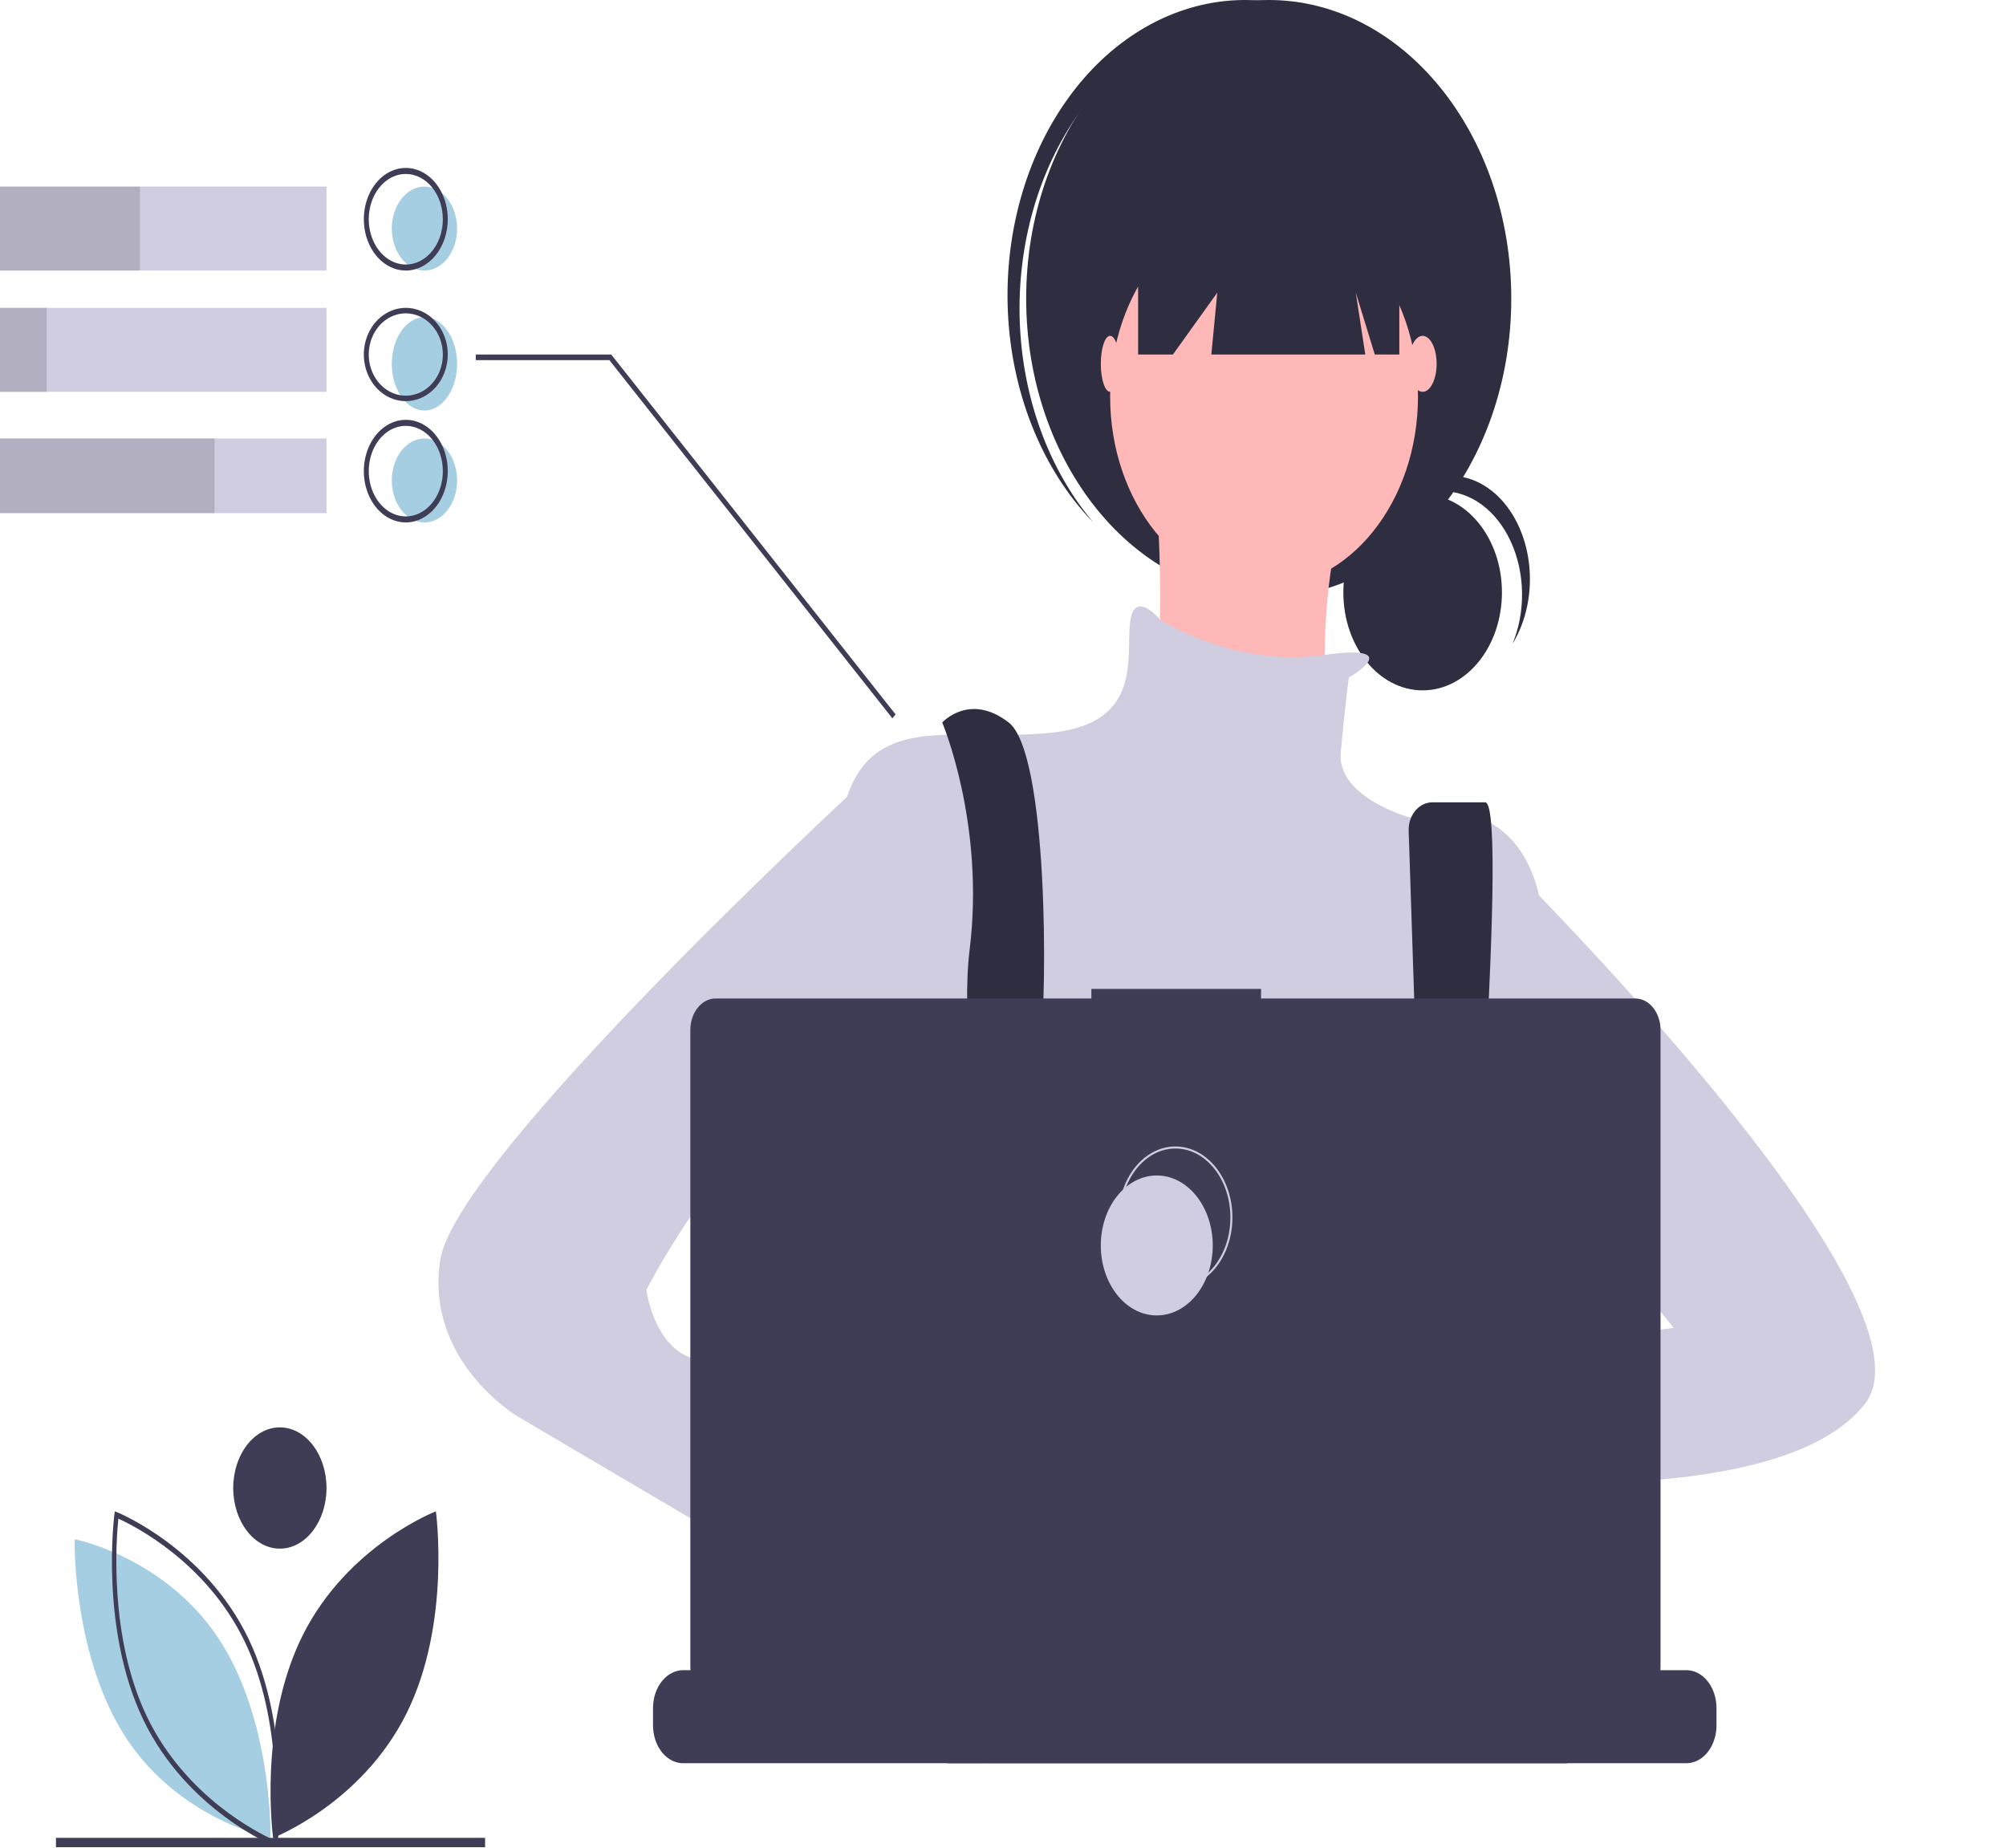 <svg width="1991" height="1834" viewBox="0 0 1991 1834" fill="none" xmlns="http://www.w3.org/2000/svg">
<g clip-path="url(#clip0)">
<path d="M1412.01 685.17C1455.47 685.17 1490.71 641.643 1490.71 587.95C1490.71 534.257 1455.47 490.73 1412.01 490.73C1368.54 490.73 1333.3 534.257 1333.3 587.95C1333.3 641.643 1368.54 685.17 1412.01 685.17Z" fill="#2F2E41"/>
<path d="M1431.87 487.541C1445.51 487.543 1458.91 492.154 1470.77 500.923C1482.63 509.692 1492.54 522.319 1499.53 537.57C1506.52 552.82 1510.36 570.172 1510.66 587.928C1510.96 605.685 1507.71 623.239 1501.24 638.875C1508.07 627.743 1513.05 614.879 1515.86 601.103C1518.66 587.328 1519.23 572.943 1517.53 558.865C1515.83 544.787 1511.89 531.325 1505.97 519.337C1500.06 507.348 1492.29 497.097 1483.16 489.235C1474.03 481.374 1463.75 476.075 1452.96 473.676C1442.17 471.277 1431.12 471.831 1420.5 475.302C1409.89 478.774 1399.95 485.086 1391.31 493.838C1382.67 502.59 1375.53 513.588 1370.34 526.133C1377.71 514.089 1387.06 504.364 1397.72 497.682C1408.37 491 1420.04 487.534 1431.87 487.541V487.541Z" fill="#2F2E41"/>
<path d="M1259.23 592.58C1392.19 592.58 1499.97 459.926 1499.97 296.29C1499.97 132.653 1392.19 0 1259.23 0C1126.28 0 1018.5 132.653 1018.5 296.29C1018.5 459.926 1126.28 592.58 1259.23 592.58Z" fill="#2F2E41"/>
<path d="M1071.43 111.518C1112.05 54.722 1168.83 19.768 1229.78 14.034C1290.73 8.301 1351.09 32.235 1398.12 80.787C1396.19 78.508 1394.28 76.212 1392.28 73.998C1345.55 22.373 1284.25 -4.061 1221.85 0.507C1159.45 5.076 1101.06 40.274 1059.53 98.361C1018 156.447 996.723 232.665 1000.38 310.252C1004.04 387.84 1032.34 460.443 1079.05 512.094C1081.05 514.308 1083.11 516.394 1085.15 518.507C1040.86 466.124 1014.68 394.396 1012.12 318.461C1009.56 242.526 1030.82 168.325 1071.43 111.518V111.518Z" fill="#2F2E41"/>
<path d="M1254.6 583.32C1338.98 583.32 1407.38 498.339 1407.38 393.51C1407.38 288.68 1338.98 203.699 1254.6 203.699C1170.23 203.699 1101.83 288.68 1101.83 393.51C1101.83 498.339 1170.23 583.32 1254.6 583.32Z" fill="#FFB8B8"/>
<path d="M1145.2 453.694C1145.2 453.694 1165.66 683.554 1132.91 708.538C1100.17 733.523 1321.22 768.502 1321.22 768.502C1321.22 768.502 1288.47 518.654 1370.34 453.694H1145.2Z" fill="#FFB8B8"/>
<path d="M1338.75 672.466C1338.75 672.466 1398.63 637.993 1312.4 650.272C1226.16 662.55 1151.76 615.453 1151.76 615.453C1151.76 615.453 1125.64 583.229 1121.62 617.932C1117.59 652.635 1133.68 717.084 1045.22 726.999C956.751 736.914 876.33 707.169 844.161 781.533C811.993 855.897 828.077 1178.14 828.077 1178.14C828.077 1178.14 888.393 1445.85 936.646 1485.51C984.899 1525.17 1407.11 1470.64 1407.11 1470.64L1527.74 1202.93V890.6C1527.74 890.6 1511.66 781.533 1399.07 811.279C1399.07 811.279 1326.69 791.448 1330.71 746.83C1334.73 702.211 1338.75 672.466 1338.75 672.466Z" fill="#D0CDE1"/>
<path d="M951.182 1682.31C953.677 1668.95 955.348 1661.39 955.348 1661.39L954.056 1650.53L940.756 1539.54L935.165 1492.72C983.595 1467.92 995.714 1353.8 995.714 1353.8L997.541 1352.46L1005.81 1346.39V1346.36L1035.48 1324.48L1036.08 1324.04L1048.07 1333.85L1072.42 1353.8C1157.6 1430.79 1244.35 1429.42 1297.88 1417.29C1330.61 1409.87 1350.95 1398.46 1350.95 1398.46L1409.67 1374.39L1411.5 1373.65L1413.3 1373.98L1447.74 1380.39L1448.37 1380.53L1451.22 1381.05L1443.24 1448.81L1431.68 1547.28C1462.22 1567.16 1489.38 1604.5 1513.13 1650.53C1518.38 1660.71 1523.48 1671.31 1528.41 1682.31C1534.83 1696.55 1540.95 1711.36 1546.79 1726.53C1547.5 1728.33 1548.19 1730.17 1548.88 1732C1551.13 1737.94 1553.36 1743.94 1555.52 1749.96H940.489C941.291 1743.91 942.093 1738.13 942.872 1732.58C942.913 1732.39 942.943 1732.2 942.961 1732C943.251 1730.14 943.518 1728.33 943.763 1726.53C946.481 1708.46 949.11 1693.37 951.182 1682.31Z" fill="#2F2E41"/>
<path d="M935.165 717.073C935.165 717.073 977.876 817.456 962.344 942.934C946.813 1068.41 1008.94 1379.6 1008.94 1379.6L1055.53 1364.54C1055.53 1364.54 1024.47 1103.55 1032.24 1043.32C1040 983.087 1040 747.188 1001.17 717.073C962.344 686.958 935.165 717.073 935.165 717.073Z" fill="#2F2E41"/>
<path d="M1398.15 824.929L1416.16 1373.35L1450.45 1398.12C1450.45 1398.12 1499.73 796.279 1474.02 796.279H1421.7C1418.5 796.279 1415.33 797.031 1412.4 798.489C1409.46 799.947 1406.81 802.081 1404.6 804.762C1402.4 807.442 1400.69 810.611 1399.58 814.079C1398.47 817.546 1397.98 821.237 1398.15 824.929V824.929Z" fill="#2F2E41"/>
<path d="M1027.76 1370.34C1037.98 1370.34 1046.27 1357.9 1046.27 1342.56C1046.27 1327.22 1037.98 1314.79 1027.76 1314.79C1017.53 1314.79 1009.24 1327.22 1009.24 1342.56C1009.24 1357.9 1017.53 1370.34 1027.76 1370.34Z" fill="#A6CEE3"/>
<path d="M1435.15 1388.86C1445.38 1388.86 1453.67 1378.49 1453.67 1365.71C1453.67 1352.93 1445.38 1342.56 1435.15 1342.56C1424.93 1342.56 1416.64 1352.93 1416.64 1365.71C1416.64 1378.49 1424.93 1388.86 1435.15 1388.86Z" fill="#A6CEE3"/>
<path d="M1129.6 157.404V351.844H1164.17L1208.17 290.442L1202.28 351.844H1355.08L1345.65 290.442L1364.5 351.844H1388.86V157.404H1129.6Z" fill="#2F2E41"/>
<path d="M1101.83 388.881C1106.94 388.881 1111.09 376.444 1111.09 361.103C1111.09 345.762 1106.94 333.326 1101.83 333.326C1096.71 333.326 1092.57 345.762 1092.57 361.103C1092.57 376.444 1096.71 388.881 1101.83 388.881Z" fill="#FFB8B8"/>
<path d="M1412.01 388.881C1419.68 388.881 1425.89 376.444 1425.89 361.103C1425.89 345.762 1419.68 333.326 1412.01 333.326C1404.34 333.326 1398.12 345.762 1398.12 361.103C1398.12 376.444 1404.34 388.881 1412.01 388.881Z" fill="#FFB8B8"/>
<path d="M1491.92 1363.64C1491.92 1363.64 1308.83 1321.77 1296.76 1395.65C1284.69 1469.52 1499.97 1437.51 1499.97 1437.51L1491.92 1363.64Z" fill="#FFB8B8"/>
<path d="M1491.24 851.833C1491.24 851.833 1932.04 1287.81 1851.16 1393.05C1770.28 1498.28 1462.93 1468.21 1462.93 1468.21L1483.15 1342.93L1661.09 1317.88L1572.12 1207.63L1491.24 1217.65V851.833Z" fill="#D0CDE1"/>
<path d="M842.574 1571.92L899.446 1628.46C899.446 1628.46 940.068 1787.8 1001 1741.54C1061.94 1695.28 944.13 1530.81 944.13 1530.81L875.072 1499.97L842.574 1571.92Z" fill="#FFB8B8"/>
<path d="M898.128 768.501L842.148 789.574C842.148 789.574 453.086 1149.67 437.049 1249.97C421.011 1350.28 513.227 1405.45 513.227 1405.45L862.044 1611.08L898.128 1490.71L733.743 1385.39C733.743 1385.39 745.772 1355.29 697.659 1350.28C649.546 1345.26 641.527 1280.06 641.527 1280.06C641.527 1280.06 737.753 1094.5 789.875 1134.62C841.997 1174.74 858.034 1204.83 858.034 1204.83L898.128 768.501Z" fill="#D0CDE1"/>
<path d="M1703.67 1695.28V1712.3C1703.67 1716.97 1702.99 1721.6 1701.64 1725.96C1701.04 1727.9 1700.32 1729.77 1699.47 1731.57C1696.82 1737.18 1693.05 1741.82 1688.53 1745.05C1684.02 1748.27 1678.91 1749.96 1673.72 1749.96H678.078C672.886 1749.96 667.783 1748.27 663.268 1745.05C658.754 1741.82 654.983 1737.18 652.326 1731.57C651.485 1729.77 650.762 1727.9 650.163 1725.96C648.815 1721.6 648.126 1716.97 648.134 1712.3V1695.28C648.133 1690.33 648.907 1685.44 650.411 1680.87C651.916 1676.3 654.121 1672.14 656.902 1668.65C659.683 1665.15 662.984 1662.37 666.618 1660.48C670.251 1658.59 674.145 1657.62 678.078 1657.62H735.469V1649.68C735.468 1649.48 735.501 1649.27 735.563 1649.08C735.626 1648.89 735.718 1648.72 735.834 1648.57C735.95 1648.43 736.088 1648.31 736.239 1648.23C736.391 1648.15 736.553 1648.11 736.717 1648.11H766.661C766.825 1648.11 766.988 1648.15 767.139 1648.23C767.291 1648.31 767.429 1648.43 767.545 1648.57C767.661 1648.72 767.753 1648.89 767.815 1649.08C767.878 1649.27 767.91 1649.48 767.91 1649.68V1657.62H786.617V1649.68C786.616 1649.48 786.648 1649.27 786.711 1649.08C786.774 1648.89 786.866 1648.72 786.982 1648.57C787.098 1648.43 787.235 1648.31 787.387 1648.23C787.539 1648.15 787.701 1648.11 787.865 1648.11H817.809C817.973 1648.11 818.136 1648.15 818.287 1648.23C818.439 1648.31 818.577 1648.43 818.693 1648.57C818.809 1648.72 818.901 1648.89 818.963 1649.08C819.026 1649.27 819.058 1649.48 819.058 1649.68V1657.62H837.787V1649.68C837.786 1649.48 837.819 1649.27 837.881 1649.08C837.944 1648.89 838.036 1648.72 838.152 1648.57C838.268 1648.43 838.406 1648.31 838.557 1648.23C838.709 1648.15 838.871 1648.11 839.035 1648.11H868.979C869.143 1648.11 869.306 1648.15 869.458 1648.23C869.609 1648.31 869.747 1648.43 869.863 1648.57C869.979 1648.72 870.071 1648.89 870.134 1649.08C870.196 1649.27 870.228 1649.48 870.228 1649.68V1657.62H888.935V1649.68C888.934 1649.48 888.967 1649.27 889.029 1649.08C889.092 1648.89 889.184 1648.72 889.3 1648.57C889.416 1648.43 889.553 1648.31 889.705 1648.23C889.857 1648.15 890.019 1648.11 890.183 1648.11H920.127C920.291 1648.11 920.454 1648.15 920.605 1648.23C920.757 1648.31 920.895 1648.43 921.011 1648.57C921.127 1648.72 921.219 1648.89 921.281 1649.08C921.344 1649.27 921.376 1649.48 921.376 1649.68V1657.62H940.083V1649.68C940.082 1649.48 940.114 1649.27 940.177 1649.08C940.24 1648.89 940.332 1648.72 940.448 1648.57C940.564 1648.43 940.701 1648.31 940.853 1648.23C941.005 1648.15 941.167 1648.11 941.331 1648.11H971.275C971.439 1648.11 971.602 1648.15 971.753 1648.23C971.905 1648.31 972.043 1648.43 972.159 1648.57C972.275 1648.72 972.367 1648.89 972.429 1649.08C972.492 1649.27 972.524 1649.48 972.524 1649.68V1657.62H991.253V1649.68C991.252 1649.48 991.285 1649.27 991.347 1649.08C991.41 1648.89 991.502 1648.72 991.618 1648.57C991.734 1648.43 991.872 1648.31 992.023 1648.23C992.175 1648.15 992.337 1648.11 992.501 1648.11H1022.45C1022.61 1648.11 1022.77 1648.15 1022.92 1648.23C1023.08 1648.31 1023.21 1648.43 1023.33 1648.57C1023.44 1648.72 1023.54 1648.89 1023.6 1649.08C1023.66 1649.27 1023.69 1649.48 1023.69 1649.68V1657.62H1042.4V1649.68C1042.4 1649.48 1042.43 1649.27 1042.5 1649.08C1042.56 1648.89 1042.65 1648.72 1042.77 1648.57C1042.88 1648.43 1043.02 1648.31 1043.17 1648.23C1043.32 1648.15 1043.49 1648.11 1043.65 1648.11H1278.21C1278.37 1648.11 1278.53 1648.15 1278.69 1648.23C1278.84 1648.31 1278.97 1648.43 1279.09 1648.57C1279.21 1648.72 1279.3 1648.89 1279.36 1649.08C1279.42 1649.27 1279.46 1649.48 1279.46 1649.68V1657.62H1298.18V1649.68C1298.18 1649.48 1298.22 1649.27 1298.28 1649.08C1298.34 1648.89 1298.43 1648.72 1298.55 1648.57C1298.67 1648.43 1298.8 1648.31 1298.95 1648.23C1299.11 1648.15 1299.27 1648.11 1299.43 1648.11H1329.38C1329.71 1648.12 1330.02 1648.28 1330.26 1648.58C1330.49 1648.87 1330.62 1649.27 1330.63 1649.68V1657.62H1349.33V1649.68C1349.33 1649.48 1349.36 1649.27 1349.43 1649.08C1349.49 1648.89 1349.58 1648.72 1349.7 1648.57C1349.81 1648.43 1349.95 1648.31 1350.1 1648.23C1350.25 1648.15 1350.42 1648.11 1350.58 1648.11H1380.52C1380.69 1648.11 1380.85 1648.15 1381 1648.23C1381.15 1648.31 1381.29 1648.43 1381.41 1648.57C1381.52 1648.72 1381.62 1648.89 1381.68 1649.08C1381.74 1649.27 1381.77 1649.48 1381.77 1649.68V1657.62H1400.48V1649.68C1400.48 1649.48 1400.51 1649.27 1400.57 1649.08C1400.64 1648.89 1400.73 1648.72 1400.85 1648.57C1400.96 1648.43 1401.1 1648.31 1401.25 1648.23C1401.4 1648.15 1401.56 1648.11 1401.73 1648.11H1431.67C1431.84 1648.11 1432 1648.15 1432.15 1648.23C1432.3 1648.31 1432.44 1648.43 1432.56 1648.57C1432.67 1648.72 1432.76 1648.89 1432.83 1649.08C1432.89 1649.27 1432.92 1649.48 1432.92 1649.68V1657.62H1451.65V1649.68C1451.65 1649.48 1451.68 1649.27 1451.74 1649.08C1451.81 1648.89 1451.9 1648.72 1452.02 1648.57C1452.13 1648.43 1452.27 1648.31 1452.42 1648.23C1452.57 1648.15 1452.73 1648.11 1452.9 1648.11H1482.84C1483.17 1648.12 1483.48 1648.29 1483.71 1648.58C1483.94 1648.87 1484.07 1649.27 1484.07 1649.68V1657.62H1502.8V1649.68C1502.8 1649.48 1502.83 1649.27 1502.89 1649.08C1502.96 1648.89 1503.05 1648.72 1503.16 1648.57C1503.28 1648.43 1503.42 1648.31 1503.57 1648.23C1503.72 1648.15 1503.88 1648.11 1504.05 1648.11H1533.99C1534.15 1648.11 1534.32 1648.15 1534.47 1648.23C1534.62 1648.31 1534.76 1648.43 1534.87 1648.57C1534.99 1648.72 1535.08 1648.89 1535.15 1649.08C1535.21 1649.27 1535.24 1649.48 1535.24 1649.68V1657.62H1553.95V1649.68C1553.95 1649.48 1553.98 1649.27 1554.04 1649.08C1554.1 1648.89 1554.2 1648.72 1554.31 1648.57C1554.43 1648.43 1554.56 1648.31 1554.72 1648.23C1554.87 1648.15 1555.03 1648.11 1555.19 1648.11H1585.14C1585.3 1648.11 1585.47 1648.15 1585.62 1648.23C1585.77 1648.31 1585.91 1648.43 1586.02 1648.57C1586.14 1648.72 1586.23 1648.89 1586.29 1649.08C1586.36 1649.27 1586.39 1649.48 1586.39 1649.68V1657.62H1673.72C1677.65 1657.62 1681.55 1658.59 1685.18 1660.48C1688.82 1662.37 1692.12 1665.15 1694.9 1668.65C1697.68 1672.14 1699.88 1676.3 1701.39 1680.87C1702.89 1685.44 1703.67 1690.33 1703.67 1695.28V1695.28Z" fill="#3F3D56"/>
<path d="M1622.99 990.969H1251.61V981.46H1083.21V990.969H710.291C703.629 990.969 697.239 994.257 692.528 1000.11C687.817 1005.96 685.17 1013.9 685.17 1022.18V1653.94C685.17 1662.22 687.817 1670.15 692.528 1676.01C697.239 1681.86 703.629 1685.15 710.291 1685.15H1622.99C1629.65 1685.15 1636.04 1681.86 1640.75 1676.01C1645.47 1670.15 1648.11 1662.22 1648.11 1653.94V1022.18C1648.11 1018.08 1647.46 1014.02 1646.2 1010.23C1644.94 1006.45 1643.09 1003.01 1640.75 1000.11C1638.42 997.212 1635.65 994.913 1632.6 993.345C1629.56 991.776 1626.29 990.969 1622.99 990.969V990.969Z" fill="#3F3D56"/>
<path d="M1166.64 1277.75C1197.32 1277.75 1222.2 1246.66 1222.2 1208.31C1222.2 1169.95 1197.32 1138.86 1166.64 1138.86C1135.96 1138.86 1111.09 1169.95 1111.09 1208.31C1111.09 1246.66 1135.96 1277.75 1166.64 1277.75Z" stroke="#D0CDE1" stroke-width="2" stroke-miterlimit="10"/>
<path d="M1148.12 1305.53C1178.8 1305.53 1203.68 1274.44 1203.68 1236.08C1203.68 1197.73 1178.8 1166.64 1148.12 1166.64C1117.44 1166.64 1092.57 1197.73 1092.57 1236.08C1092.57 1274.44 1117.44 1305.53 1148.12 1305.53Z" fill="#D0CDE1"/>
<path d="M481.471 1824.03H55.554V1833.29H481.471V1824.03Z" fill="#3F3D56"/>
<path d="M300.328 1623.23C255.714 1712.72 271.063 1824.03 271.063 1824.03C271.063 1824.03 358.746 1790.26 403.361 1700.77C447.975 1611.28 432.625 1499.97 432.625 1499.97C432.625 1499.97 344.942 1533.74 300.328 1623.23Z" fill="#3F3D56"/>
<path d="M268.455 1824.03L266.024 1823.54C265.145 1823.37 177.627 1804.89 125.213 1724.97C72.799 1645.05 74.06 1532.01 74.078 1530.88L74.13 1527.74L76.561 1528.23C77.44 1528.41 164.958 1546.89 217.372 1626.81C269.786 1706.73 268.525 1819.77 268.508 1820.9L268.455 1824.03Z" fill="#A6CEE3"/>
<path d="M274.929 1833.29L272.54 1832.34C271.676 1832 185.774 1797 142.355 1707.1C98.935 1617.19 113.383 1504.23 113.533 1503.1L113.951 1499.97L116.34 1500.92C117.204 1501.26 203.106 1536.26 246.526 1626.17C289.945 1716.07 275.497 1829.03 275.348 1830.16L274.929 1833.29ZM117.475 1507.26C115.498 1526.22 107.615 1624.55 146.079 1704.2C184.545 1783.85 257.194 1819.62 271.405 1826C273.383 1807.04 281.265 1708.71 242.801 1629.06C204.335 1549.41 131.686 1513.64 117.475 1507.26H117.475Z" fill="#3F3D56"/>
<path d="M277.772 1537C303.34 1537 324.067 1510.06 324.067 1476.82C324.067 1443.58 303.34 1416.64 277.772 1416.64C252.203 1416.64 231.476 1443.58 231.476 1476.82C231.476 1510.06 252.203 1537 277.772 1537Z" fill="#3F3D56"/>
<path d="M885.705 712.947L604.818 357.434H472.212V351.844H606.676L607.331 352.674L888.869 709.018L885.705 712.947Z" fill="#3F3D56"/>
<path d="M324.067 185.181H0V268.513H324.067V185.181Z" fill="#D0CDE1"/>
<path d="M324.067 305.549H0V388.88H324.067V305.549Z" fill="#D0CDE1"/>
<path d="M324.067 435.176H0V509.248H324.067V435.176Z" fill="#D0CDE1"/>
<path opacity="0.15" d="M138.886 185.181H0V268.513H138.886V185.181Z" fill="black"/>
<path opacity="0.15" d="M46.295 305.549H0V388.88H46.295V305.549Z" fill="black"/>
<path opacity="0.15" d="M212.958 435.176H0V509.248H212.958V435.176Z" fill="black"/>
<path d="M421.287 268.513C439.185 268.513 453.694 249.858 453.694 226.847C453.694 203.836 439.185 185.181 421.287 185.181C403.389 185.181 388.88 203.836 388.88 226.847C388.88 249.858 403.389 268.513 421.287 268.513Z" fill="#A6CEE3"/>
<path d="M421.287 407.399C439.185 407.399 453.694 386.672 453.694 361.103C453.694 335.535 439.185 314.808 421.287 314.808C403.389 314.808 388.88 335.535 388.88 361.103C388.88 386.672 403.389 407.399 421.287 407.399Z" fill="#A6CEE3"/>
<path d="M421.287 518.507C439.185 518.507 453.694 499.853 453.694 476.842C453.694 453.83 439.185 435.176 421.287 435.176C403.389 435.176 388.88 453.83 388.88 476.842C388.88 499.853 403.389 518.507 421.287 518.507Z" fill="#A6CEE3"/>
<path d="M402.769 268.513C394.528 268.513 386.472 265.526 379.621 259.93C372.769 254.335 367.428 246.381 364.275 237.076C361.121 227.771 360.296 217.531 361.904 207.653C363.511 197.775 367.48 188.701 373.307 181.579C379.134 174.457 386.558 169.607 394.64 167.642C402.723 165.677 411.1 166.685 418.714 170.54C426.327 174.394 432.834 180.921 437.413 189.296C441.991 197.67 444.435 207.516 444.435 217.588C444.422 231.089 440.028 244.034 432.217 253.581C424.406 263.128 413.815 268.498 402.769 268.513V268.513ZM402.769 172.654C395.498 172.654 388.39 175.29 382.344 180.227C376.298 185.164 371.586 192.182 368.803 200.393C366.021 208.603 365.293 217.638 366.711 226.354C368.13 235.07 371.631 243.077 376.773 249.361C381.914 255.645 388.465 259.924 395.597 261.658C402.728 263.392 410.12 262.502 416.838 259.101C423.555 255.7 429.297 249.941 433.337 242.552C437.377 235.162 439.533 226.475 439.533 217.588C439.522 205.675 435.645 194.254 428.753 185.83C421.86 177.406 412.516 172.668 402.769 172.654V172.654Z" fill="#3F3D56"/>
<path d="M402.769 398.139C394.528 398.139 386.472 395.424 379.621 390.337C372.769 385.25 367.428 378.02 364.275 369.561C361.121 361.101 360.296 351.793 361.904 342.812C363.511 333.832 367.48 325.583 373.307 319.108C379.134 312.634 386.558 308.225 394.64 306.438C402.723 304.652 411.1 305.569 418.714 309.073C426.327 312.577 432.834 318.511 437.413 326.124C441.991 333.737 444.435 342.688 444.435 351.844C444.422 364.118 440.028 375.886 432.217 384.565C424.406 393.244 413.815 398.126 402.769 398.139V398.139ZM402.769 310.995C395.498 310.995 388.39 313.391 382.344 317.88C376.298 322.368 371.586 328.748 368.803 336.212C366.021 343.676 365.293 351.889 366.711 359.813C368.13 367.737 371.631 375.016 376.773 380.729C381.914 386.441 388.465 390.332 395.597 391.908C402.728 393.484 410.12 392.675 416.838 389.583C423.555 386.492 429.297 381.256 433.337 374.538C437.377 367.821 439.533 359.923 439.533 351.844C439.522 341.014 435.645 330.631 428.753 322.973C421.86 315.315 412.516 311.008 402.769 310.995Z" fill="#3F3D56"/>
<path d="M402.769 518.507C394.528 518.507 386.472 515.52 379.621 509.924C372.769 504.329 367.428 496.375 364.275 487.07C361.121 477.765 360.296 467.526 361.904 457.647C363.511 447.769 367.48 438.695 373.307 431.573C379.134 424.451 386.558 419.601 394.64 417.636C402.723 415.671 411.1 416.679 418.714 420.534C426.327 424.388 432.834 430.915 437.413 439.29C441.991 447.664 444.435 457.51 444.435 467.582C444.422 481.083 440.028 494.028 432.217 503.575C424.406 513.122 413.815 518.492 402.769 518.507V518.507ZM402.769 422.648C395.498 422.648 388.39 425.284 382.344 430.221C376.298 435.158 371.586 442.176 368.803 450.387C366.021 458.597 365.293 467.632 366.711 476.348C368.13 485.064 371.631 493.071 376.773 499.355C381.914 505.639 388.465 509.919 395.597 511.652C402.728 513.386 410.12 512.496 416.838 509.095C423.555 505.694 429.297 499.935 433.337 492.546C437.377 485.157 439.533 476.469 439.533 467.582C439.522 455.669 435.645 444.248 428.753 435.824C421.86 427.4 412.516 422.662 402.769 422.648V422.648Z" fill="#3F3D56"/>
</g>
<defs>
<clipPath id="clip0">
<rect width="1990.7" height="1833.29" fill="white"/>
</clipPath>
</defs>
</svg>
